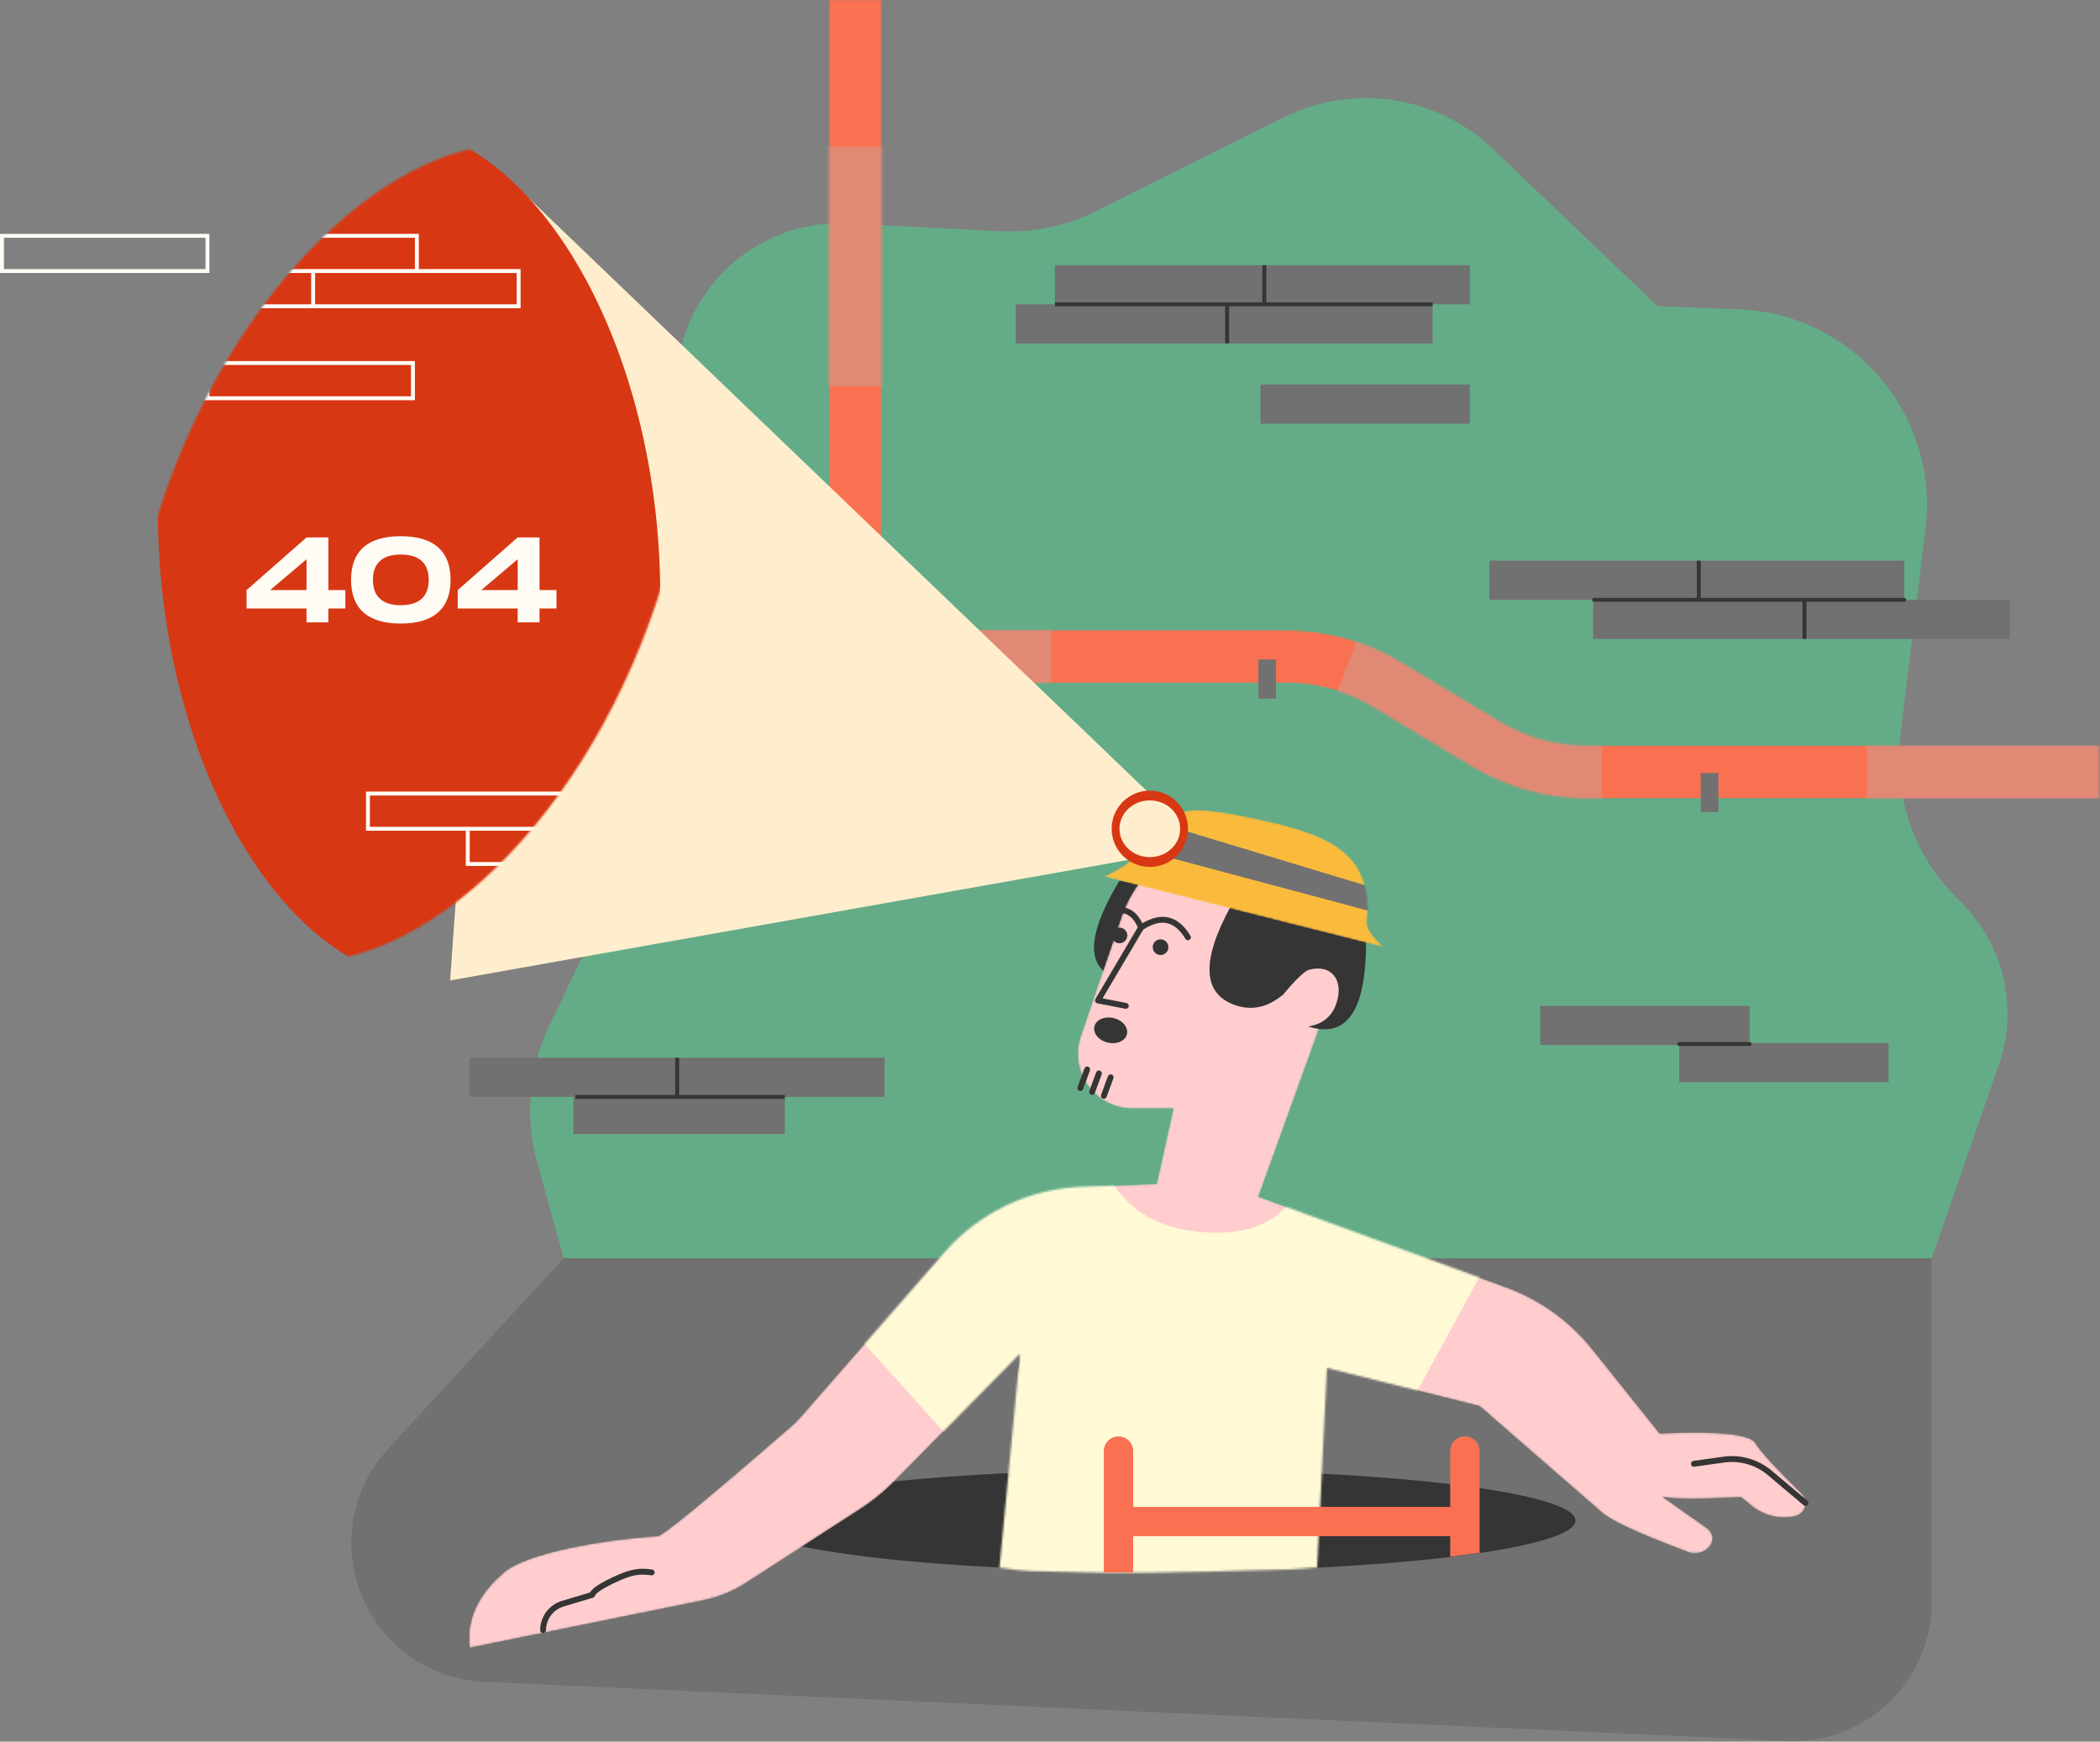 <svg width="1073" height="890" viewBox="0 0 1073 890" fill="none" xmlns="http://www.w3.org/2000/svg">
<rect x="0" y="0" width="1073" height="890" fill="#808080" stroke="none"/>
<path fill-rule="evenodd" clip-rule="evenodd" d="M987 643L1021.31 544.104C1031.49 514.753 1023.77 482.16 1001.5 460.5L1000.53 459.559C978.144 437.784 967.215 406.798 970.987 375.795L983.857 270.023C990.527 215.199 951.491 165.348 896.667 158.677C893.873 158.337 891.066 158.116 888.253 158.012L847 156.5L762.817 76.143C734.131 48.761 691.345 42.327 655.874 60.063L560.549 107.725C545.113 115.443 527.942 119.035 510.706 118.151L433.331 114.183C392.051 112.067 355.439 140.484 347.25 181L334.28 245.166C333.428 249.384 332.848 253.653 332.546 257.946L320.382 430.484C319.799 438.754 317.664 446.84 314.087 454.319L280.638 524.257C270.231 546.016 268.04 570.803 274.467 594.05L288 643H987Z" fill="#64AC88"/>
<path fill-rule="evenodd" clip-rule="evenodd" d="M288 643L198.288 740.381C171.72 769.221 173.561 814.138 202.401 840.706C214.694 852.031 230.589 858.656 247.287 859.414L912.78 889.63C951.952 891.409 985.148 861.095 986.927 821.924C986.976 820.851 987 819.777 987 818.703V643H288Z" fill="#717171"/>
<mask id="mask0_2_887" style="mask-type:alpha" maskUnits="userSpaceOnUse" x="423" y="0" width="650" height="408">
<path d="M450.5 322V0H423.5V335.5C423.5 342.956 429.544 349 437 349H657.221C672.943 349 688.367 353.285 701.836 361.394L752.238 391.738C769.911 402.378 790.15 408 810.779 408H1072.5V381H810.779C795.057 381 779.633 376.715 766.164 368.606L715.762 338.262C698.089 327.622 677.85 322 657.221 322H450.5Z" fill="white"/>
</mask>
<g mask="url(#mask0_2_887)">
<path d="M450.5 322V0H423.5V335.5C423.5 342.956 429.544 349 437 349H657.221C672.943 349 688.367 353.285 701.836 361.394L752.238 391.738C769.911 402.378 790.15 408 810.779 408H1072.5V381H810.779C795.057 381 779.633 376.715 766.164 368.606L715.762 338.262C698.089 327.622 677.85 322 657.221 322H450.5Z" fill="#FA7152"/>
<path fill-rule="evenodd" clip-rule="evenodd" d="M954 373H1098V422H954V373ZM393 314H537V363H393V314ZM415.5 197.5V75H476L464.5 197.5H415.5ZM702.5 304L818.5 359V408C815.17 420.726 801.504 426.06 777.5 424C753.496 421.94 716.663 412.274 667 395L702.5 304Z" fill="#E18975"/>
</g>
<path fill-rule="evenodd" clip-rule="evenodd" d="M591 409L259 90.5L230 501L584.5 438L591 409Z" fill="#FFEECD"/>
<mask id="mask1_2_887" style="mask-type:alpha" maskUnits="userSpaceOnUse" x="65" y="73" width="288" height="419">
<path d="M126.707 485.94C191.961 512.273 281.704 442.537 327.153 330.18C372.603 217.823 356.547 105.393 291.293 79.06C226.039 52.727 136.296 122.463 90.847 234.82C45.398 347.177 61.453 459.607 126.707 485.94Z" fill="white"/>
</mask>
<g mask="url(#mask1_2_887)">
<path d="M228.036 501.127C298.133 494.965 346.435 392.087 335.922 271.343C325.408 150.599 260.061 57.711 189.964 63.873C119.867 70.035 71.565 172.913 82.078 293.657C92.592 414.401 157.939 507.289 228.036 501.127Z" fill="#D83713"/>
<path d="M346 424.5V442.5H238V424.5H187V404.5H292H399V424.5H346ZM344 424.5H292H240V440.5H344V424.5ZM238 422.5H292V406.5H189V422.5H238ZM294 422.5H346H397V406.5H294V422.5ZM214 139.5H161V155.5H264V139.5H214ZM214 137.5H266V157.5H161H53V137.5H107V119.5H214V137.5ZM159 155.5V139.5H107H55V155.5H159ZM212 137.5V121.5H109V137.5H159H212ZM105 184.5H212V204.5H105H0V184.5H105ZM105 202.5V186.5H2V202.5H105ZM107 202.5H210V186.5H107V202.5Z" fill="#FFFCF6"/>
<path d="M398 470.5H293V488.5H398V470.5Z" stroke="#FFFCF6" stroke-width="2"/>
<path d="M451 424.5H346V442.5H451V424.5Z" stroke="#FFFCF6" stroke-width="2"/>
</g>
<path fill-rule="evenodd" clip-rule="evenodd" d="M571.966 450C554.678 478.847 554.678 495.565 571.966 500.155C589.253 504.744 603.931 490.648 616 457.867L571.966 450Z" fill="#353535"/>
<path d="M592.5 803C709.861 803 805 791.359 805 777C805 762.641 709.861 751 592.5 751C475.139 751 380 762.641 380 777C380 791.359 475.139 803 592.5 803Z" fill="#353535"/>
<mask id="mask2_2_887" style="mask-type:alpha" maskUnits="userSpaceOnUse" x="239" y="424" width="684" height="418">
<path d="M849.394 764.785L872.353 781.009C872.513 781.123 872.668 781.243 872.817 781.371C875.458 783.634 875.763 787.61 873.5 790.25C870.787 793.415 866.385 794.547 862.482 793.084C836.503 783.346 821.509 776.318 817.5 772L756 718.5L678 699L673 801C666.662 801.556 661.828 801.889 658.5 802C628.5 803 604.169 803.367 588.222 803.614C572.228 803.862 553.431 803.614 526.186 802.776C523.648 802.698 518.478 802.139 510.677 801.1L521.156 691.741L456.724 757.158C451.59 762.37 445.9 767.003 439.756 770.974L381.243 808.788C374.537 813.122 367.08 816.162 359.257 817.753L240 842C238.254 827.786 244.087 814.953 257.5 803.5C269.206 793.505 308.198 786.729 336 785C338.657 784.835 361.562 765.998 404.713 728.489C406.234 727.167 407.661 725.743 408.987 724.225L482.649 639.888C500.422 619.538 525.809 607.429 552.809 606.423L591 605L599.539 566.46H578.741C563.277 566.46 550.741 553.924 550.741 538.46C550.741 535.383 551.249 532.327 552.242 529.416L572.972 468.681C582.092 441.96 607.199 424 635.434 424H649.419C673.16 424 692.405 443.246 692.405 466.986C692.405 471.958 691.543 476.892 689.856 481.569L643 611.5L769.748 657.891C786.92 664.177 802.04 675.05 813.464 689.329L848 732.5C878 731.167 894.333 732.833 897 737.5C899.215 741.375 907.061 749.963 920.54 763.264C923.216 765.904 923.244 770.214 920.604 772.89C919.687 773.818 918.523 774.464 917.25 774.75C909.511 776.487 901.402 774.598 895.227 769.619L889.5 765C868.971 766.119 855.971 766.119 850.5 765C850.13 764.924 849.761 764.853 849.394 764.785Z" fill="white"/>
</mask>
<g mask="url(#mask2_2_887)">
<path d="M849.394 764.785L872.353 781.009C872.513 781.123 872.668 781.243 872.817 781.371C875.458 783.634 875.763 787.61 873.5 790.25C870.787 793.415 866.385 794.547 862.482 793.084C836.503 783.346 821.509 776.318 817.5 772L756 718.5L678 699L673 801C666.662 801.556 661.828 801.889 658.5 802C628.5 803 604.169 803.367 588.222 803.614C572.228 803.862 553.431 803.614 526.186 802.776C523.648 802.698 518.478 802.139 510.677 801.1L521.156 691.741L456.724 757.158C451.59 762.37 445.9 767.003 439.756 770.974L381.243 808.788C374.537 813.122 367.08 816.162 359.257 817.753L240 842C238.254 827.786 244.087 814.953 257.5 803.5C269.206 793.505 308.198 786.729 336 785C338.657 784.835 361.562 765.998 404.713 728.489C406.234 727.167 407.661 725.743 408.987 724.225L482.649 639.888C500.422 619.538 525.809 607.429 552.809 606.423L591 605L599.539 566.46H578.741C563.277 566.46 550.741 553.924 550.741 538.46C550.741 535.383 551.249 532.327 552.242 529.416L572.972 468.681C582.092 441.96 607.199 424 635.434 424H649.419C673.16 424 692.405 443.246 692.405 466.986C692.405 471.958 691.543 476.892 689.856 481.569L643 611.5L769.748 657.891C786.92 664.177 802.04 675.05 813.464 689.329L848 732.5C878 731.167 894.333 732.833 897 737.5C899.215 741.375 907.061 749.963 920.54 763.264C923.216 765.904 923.244 770.214 920.604 772.89C919.687 773.818 918.523 774.464 917.25 774.75C909.511 776.487 901.402 774.598 895.227 769.619L889.5 765C868.971 766.119 855.971 766.119 850.5 765C850.13 764.924 849.761 764.853 849.394 764.785Z" fill="#FFCDCD"/>
<path fill-rule="evenodd" clip-rule="evenodd" d="M568 603.5C577 618.833 592 627.5 613 629.5C634 631.5 649.333 626.5 659 614.5L765 635.906L720.5 717.5L698 714.5L678.314 802.476L494.054 815L521.693 693.099L494.054 744.865L417 659.284C450.289 626.557 479.743 606.797 505.361 600.003C530.979 593.21 551.859 594.375 568 603.5Z" fill="#FFF9D6"/>
</g>
<path fill-rule="evenodd" clip-rule="evenodd" d="M677.692 475.384L697.997 480.244C698.176 514.746 689.116 529.736 670.818 525.214C661.669 522.953 656.489 517.388 655.277 508.519C647.588 514.794 639.586 516.513 631.269 513.673C614.399 507.915 613.615 491.024 628.916 463L678 474.703C677.897 474.931 677.795 475.158 677.692 475.384Z" fill="#353535"/>
<mask id="mask3_2_887" style="mask-type:alpha" maskUnits="userSpaceOnUse" x="564" y="414" width="143" height="70">
<path d="M564 447.967L707 484C701.072 478.413 698.238 474.149 698.498 471.207C701.447 437.855 682.945 427.317 644.962 419.071C606.796 410.785 595.15 409.851 578.879 438.145C577.503 440.538 572.544 443.812 564 447.967Z" fill="white"/>
</mask>
<g mask="url(#mask3_2_887)">
<path d="M564 447.967L707 484C701.072 478.413 698.238 474.149 698.498 471.207C701.447 437.855 682.945 427.317 644.962 419.071C606.796 410.785 595.15 409.851 578.879 438.145C577.503 440.538 572.544 443.812 564 447.967Z" fill="#FABB3C"/>
<path fill-rule="evenodd" clip-rule="evenodd" d="M593 437L701.5 466L704.5 454.5L597 422L593 437Z" fill="#717171"/>
</g>
<path d="M587.5 443C598.27 443 607 434.27 607 423.5C607 412.73 598.27 404 587.5 404C576.73 404 568 412.73 568 423.5C568 434.27 576.73 443 587.5 443Z" fill="#D83713"/>
<path d="M587.5 438C596.06 438 603 431.508 603 423.5C603 415.492 596.06 409 587.5 409C578.94 409 572 415.492 572 423.5C572 431.508 578.94 438 587.5 438Z" fill="#FFEECD"/>
<path d="M581.331 473.876C579.212 468.869 576.144 466.5 572 466.5V463.5C577.173 463.5 581.104 466.342 583.685 471.794C593.72 465.814 602.147 467.996 608.286 478.228C608.712 478.939 608.482 479.86 607.772 480.286C607.061 480.712 606.14 480.482 605.714 479.772C600.216 470.61 593.271 469.081 584.115 475.061L563.372 510.157L575.533 512.528C576.346 512.686 576.877 513.474 576.719 514.287C576.56 515.1 575.772 515.631 574.959 515.472L560.713 512.695C559.696 512.497 559.181 511.352 559.709 510.46L581.331 473.876ZM593 488C590.791 488 589 486.209 589 484C589 481.791 590.791 480 593 480C595.209 480 597 481.791 597 484C597 486.209 595.209 488 593 488ZM572 482C569.791 482 568 480.209 568 478C568 475.791 569.791 474 572 474C574.209 474 576 475.791 576 478C576 480.209 574.209 482 572 482ZM565.641 532.666C561.089 531.424 558.231 527.656 559.258 524.251C560.285 520.846 564.808 519.092 569.359 520.334C573.911 521.576 576.768 525.344 575.742 528.749C574.715 532.154 570.192 533.908 565.641 532.666ZM554.092 545.981C554.379 545.204 555.241 544.806 556.018 545.092C556.796 545.379 557.194 546.241 556.907 547.019L553.407 556.519C553.121 557.296 552.259 557.694 551.481 557.408C550.704 557.121 550.306 556.259 550.592 555.481L554.092 545.981ZM560.092 547.981C560.379 547.204 561.241 546.806 562.018 547.092C562.796 547.379 563.194 548.241 562.907 549.019L559.407 558.519C559.121 559.296 558.259 559.694 557.481 559.408C556.704 559.121 556.306 558.259 556.592 557.481L560.092 547.981ZM566.092 549.981C566.379 549.204 567.241 548.806 568.018 549.092C568.796 549.379 569.194 550.241 568.907 551.019L565.407 560.519C565.121 561.296 564.259 561.694 563.481 561.408C562.704 561.121 562.306 560.259 562.592 559.481L566.092 549.981Z" fill="#353535"/>
<path fill-rule="evenodd" clip-rule="evenodd" d="M732 155.5V175.5H627H519V155.5H539V135.5H644H751V155.5H732ZM644 196.5H751V216.5H644V196.5ZM401 560.5V579.5H293V560.5H240V540.5H345H452V560.5H401ZM973 306.5H1027V326.5H922H814V306.5H761V286.5H866H973V306.5ZM894 533H965V553H858V534H787V514H894V533Z" fill="#717171"/>
<path d="M106 120.5H1V138.5H106V120.5Z" stroke="#FFFCF6" stroke-width="2"/>
<path d="M176.468 301.528V310.952H167.788V318.02H156.628V310.952H126V301.528L156.628 274.62H167.788V301.528H176.468ZM138.028 301.528H156.628V285.78L138.028 301.528ZM204.802 318.64C187.566 318.64 179.382 310.704 179.382 296.258C179.382 281.874 187.566 274 204.802 274C221.976 274 230.222 281.936 230.222 296.258C230.222 310.642 221.976 318.64 204.802 318.64ZM204.802 309.278C214.598 309.278 219.062 304.38 219.062 296.258C219.062 288.198 214.598 283.362 204.802 283.362C195.006 283.362 190.542 288.136 190.542 296.258C190.542 304.442 195.006 309.278 204.802 309.278ZM284.348 301.528V310.952H275.668V318.02H264.508V310.952H233.88V301.528L264.508 274.62H275.668V301.528H284.348ZM245.908 301.528H264.508V285.78L245.908 301.528Z" fill="#FFFCF6"/>
<path fill-rule="evenodd" clip-rule="evenodd" d="M643 337H652V357H643V337ZM869 395H878V415H869V395Z" fill="#717171"/>
<path fill-rule="evenodd" clip-rule="evenodd" d="M741 785H579V803.5H564V741.5C564 737.358 567.358 734 571.5 734C575.642 734 579 737.358 579 741.5V770H741V741.5C741 737.358 744.358 734 748.5 734C752.642 734 756 737.358 756 741.5V793.5L741 795.5V785Z" fill="#FA7152"/>
<path d="M287.126 818.046C280.522 820.027 276 826.105 276 833C276 833.828 276.672 834.5 277.5 834.5C278.328 834.5 279 833.828 279 833C279 827.43 282.653 822.52 287.988 820.92L302.931 816.437C303.38 816.302 303.74 815.966 303.904 815.527C304.499 813.942 308.655 811.225 316.116 807.868C323.036 804.754 326.911 804.237 331.574 804.833L332.21 804.915C332.459 804.947 332.65 804.97 332.834 804.991C333.658 805.082 334.399 804.489 334.491 803.666C334.582 802.842 333.989 802.101 333.166 802.009C333.002 801.991 332.826 801.969 332.593 801.939C332.521 801.93 332.086 801.874 331.954 801.857C326.757 801.193 322.324 801.784 314.884 805.132C307.349 808.523 302.935 811.272 301.449 813.749L287.126 818.046Z" fill="#353535"/>
<path fill-rule="evenodd" clip-rule="evenodd" d="M648 522.659C668.279 527.925 680.074 523.992 683.385 510.859C685.896 500.9 680.639 492.683 669.107 495.469C666.657 496.061 661.955 500.571 655 509L648 522.659Z" fill="#FFCDCD"/>
<path d="M865.709 749.486L880.953 747.346C888.968 746.221 897.082 748.557 903.272 753.77L921.534 769.148C922.168 769.681 923.114 769.6 923.647 768.967C924.181 768.333 924.1 767.387 923.466 766.853L905.205 751.475C898.363 745.713 889.394 743.132 880.536 744.375L865.292 746.515C864.471 746.63 863.9 747.388 864.015 748.209C864.13 749.029 864.888 749.601 865.709 749.486Z" fill="#353535"/>
<path d="M626 156.5H539V154.5H645V135.5H647V154.5H732V156.5H628V175.5H626V156.5ZM921 307.5H814.5C813.948 307.5 813.5 307.052 813.5 306.5C813.5 305.948 813.948 305.5 814.5 305.5H867V286.5H869V305.5H973C973.552 305.5 974 305.948 974 306.5C974 307.052 973.552 307.5 973 307.5H923V326.5H921V307.5ZM858 534.5C857.448 534.5 857 534.052 857 533.5C857 532.948 857.448 532.5 858 532.5H894C894.552 532.5 895 532.948 895 533.5C895 534.052 894.552 534.5 894 534.5H858ZM345 559.5V540.5H347V559.5H401V561.5H294V559.5H345Z" fill="#353535"/>
</svg>
